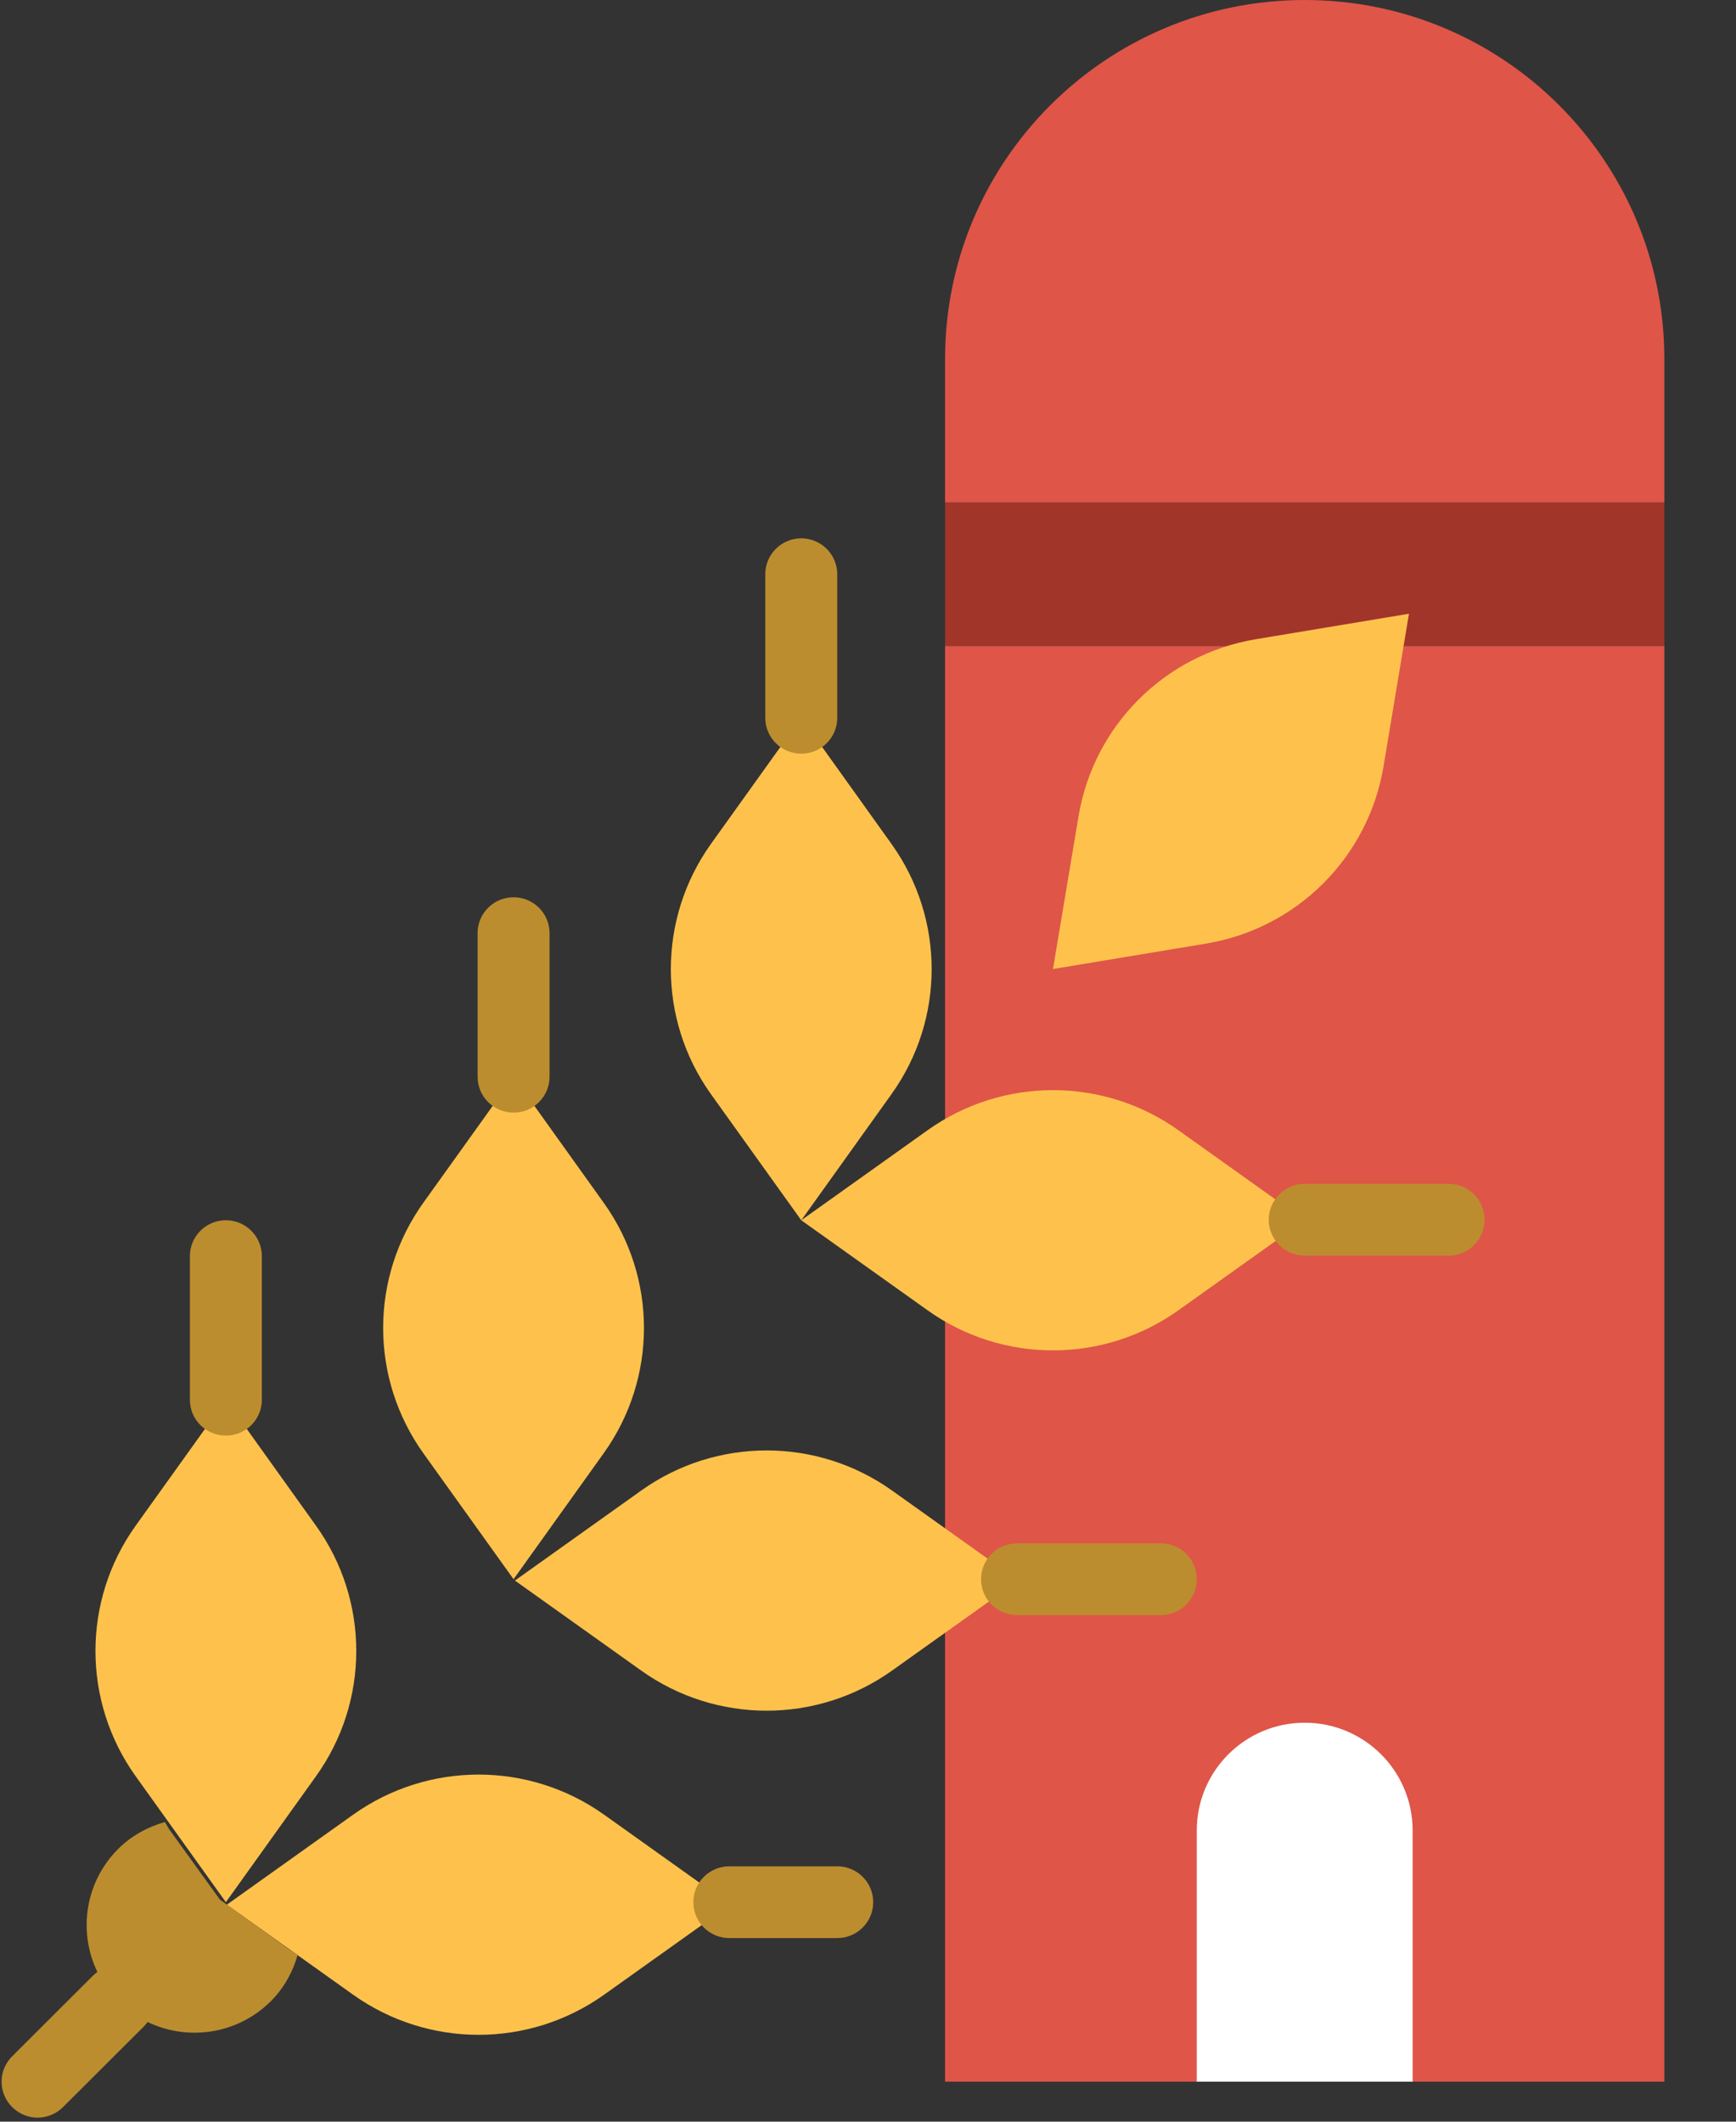 <?xml version="1.0" encoding="UTF-8"?>
<svg width="18px" height="22px" viewBox="0 0 18 22" version="1.1" xmlns="http://www.w3.org/2000/svg" xmlns:xlink="http://www.w3.org/1999/xlink">
    <rect x="0" y="0" width="18" height="22" fill="#333333" stroke="none"/>
    <!-- Generator: Sketch 60.1 (88133) - https://sketch.com -->
    <title>barn-7</title>
    <desc>Created with Sketch.</desc>
    <g id="3-碳足迹" stroke="none" stroke-width="1" fill="none" fill-rule="evenodd">
        <g id="1备份-2" transform="translate(-15, -1086)">
            <g id="barn-7" transform="translate(15, 1086)">
                <polygon id="Shape" fill="#A1352A" points="9.799 6.699 17.257 6.699 17.257 5.21 9.799 5.21"></polygon>
                <path d="M17.257,5.21 L9.799,5.21 L9.799,3.722 C9.799,1.666 11.469,0 13.528,0 C15.588,0 17.257,1.666 17.257,3.722 L17.257,5.21 Z" id="Shape" fill="#DF5548"></path>
                <polygon id="Shape" fill="#DF5548" points="9.799 6.699 9.799 9.848 9.799 18.361 9.799 21.585 17.257 21.585 17.257 6.699"></polygon>
                <path d="M14.647,21.585 L12.409,21.585 L12.409,18.98 C12.409,18.363 12.91,17.863 13.528,17.863 C14.146,17.863 14.647,18.363 14.647,18.98 L14.647,21.585 Z" id="Shape" fill="#FFFFFF"></path>
                <path d="M3.277,18.417 L2.342,19.724 L1.406,18.417 C0.851,17.641 0.851,16.597 1.406,15.821 L2.342,14.514 L3.277,15.821 C3.833,16.597 3.833,17.641 3.277,18.417" id="Shape" fill="#FEC24C"></path>
                <path d="M6.26,15.068 L5.325,16.375 L4.389,15.068 C3.834,14.291 3.834,13.248 4.389,12.472 L5.325,11.165 L6.26,12.472 C6.816,13.248 6.816,14.291 6.26,15.068" id="Shape" fill="#FEC24C"></path>
                <path d="M9.243,11.346 L8.308,12.653 L7.372,11.346 C6.817,10.57 6.817,9.527 7.372,8.75 L8.308,7.443 L9.243,8.75 C9.799,9.527 9.799,10.57 9.243,11.346" id="Shape" fill="#FEC24C"></path>
                <path d="M12.506,9.784 L10.918,10.048 L11.183,8.464 C11.34,7.522 12.079,6.785 13.022,6.628 L14.609,6.364 L14.345,7.949 C14.187,8.89 13.449,9.627 12.506,9.784" id="Shape" fill="#FEC24C"></path>
                <path d="M6.648,17.322 L5.339,16.389 L6.648,15.456 C7.426,14.901 8.472,14.901 9.25,15.456 L10.559,16.389 L9.25,17.322 C8.472,17.877 7.426,17.877 6.648,17.322" id="Shape" fill="#FEC24C"></path>
                <path d="M9.617,13.586 L8.308,12.653 L9.617,11.72 C10.395,11.165 11.441,11.165 12.219,11.72 L13.528,12.653 L12.219,13.586 C11.441,14.141 10.395,14.141 9.617,13.586" id="Shape" fill="#FEC24C"></path>
                <path d="M3.661,20.683 L2.352,19.75 L3.661,18.817 C4.44,18.262 5.485,18.262 6.264,18.817 L7.573,19.75 L6.264,20.683 C5.485,21.238 4.44,21.238 3.661,20.683" id="Shape" fill="#FEC24C"></path>
                <path d="M2.28,19.697 L1.757,18.972 C1.739,18.946 1.727,18.918 1.709,18.893 C1.533,18.943 1.365,19.033 1.226,19.171 C0.789,19.607 0.789,20.314 1.226,20.751 C1.663,21.186 2.371,21.186 2.808,20.751 C2.947,20.612 3.037,20.444 3.087,20.268 C3.062,20.251 3.034,20.238 3.008,20.221 L2.281,19.698 L2.28,19.697 Z" id="Shape" fill="#BC8D2F"></path>
                <path d="M0.39,21.958 C0.294,21.958 0.199,21.921 0.126,21.848 C-0.02,21.703 -0.02,21.468 0.126,21.322 L0.963,20.487 C1.108,20.342 1.344,20.342 1.49,20.487 C1.636,20.633 1.636,20.868 1.49,21.014 L0.654,21.848 C0.581,21.921 0.485,21.958 0.39,21.958" id="Shape" fill="#BC8D2F"></path>
                <path d="M8.308,7.815 C8.102,7.815 7.935,7.649 7.935,7.443 L7.935,5.954 C7.935,5.749 8.102,5.582 8.308,5.582 C8.514,5.582 8.681,5.749 8.681,5.954 L8.681,7.443 C8.681,7.649 8.514,7.815 8.308,7.815" id="Shape" fill="#BC8D2F"></path>
                <path d="M5.325,11.537 C5.119,11.537 4.952,11.37 4.952,11.165 L4.952,9.676 C4.952,9.47 5.119,9.304 5.325,9.304 C5.531,9.304 5.698,9.47 5.698,9.676 L5.698,11.165 C5.698,11.37 5.531,11.537 5.325,11.537" id="Shape" fill="#BC8D2F"></path>
                <path d="M2.342,14.886 C2.135,14.886 1.969,14.72 1.969,14.514 L1.969,13.025 C1.969,12.82 2.135,12.653 2.342,12.653 C2.548,12.653 2.715,12.82 2.715,13.025 L2.715,14.514 C2.715,14.72 2.548,14.886 2.342,14.886" id="Shape" fill="#BC8D2F"></path>
                <path d="M15.02,13.02 L13.528,13.02 C13.322,13.02 13.155,12.853 13.155,12.647 C13.155,12.442 13.322,12.275 13.528,12.275 L15.02,12.275 C15.226,12.275 15.393,12.442 15.393,12.647 C15.393,12.853 15.226,13.02 15.02,13.02" id="Shape" fill="#BC8D2F"></path>
                <path d="M12.037,16.747 L10.545,16.747 C10.339,16.747 10.172,16.581 10.172,16.375 C10.172,16.169 10.339,16.003 10.545,16.003 L12.037,16.003 C12.243,16.003 12.409,16.169 12.409,16.375 C12.409,16.581 12.243,16.747 12.037,16.747" id="Shape" fill="#BC8D2F"></path>
                <path d="M8.681,20.096 L7.562,20.096 C7.356,20.096 7.189,19.93 7.189,19.724 C7.189,19.518 7.356,19.352 7.562,19.352 L8.681,19.352 C8.887,19.352 9.054,19.518 9.054,19.724 C9.054,19.93 8.887,20.096 8.681,20.096" id="Shape" fill="#BC8D2F"></path>
            </g>
        </g>
    </g>
</svg>